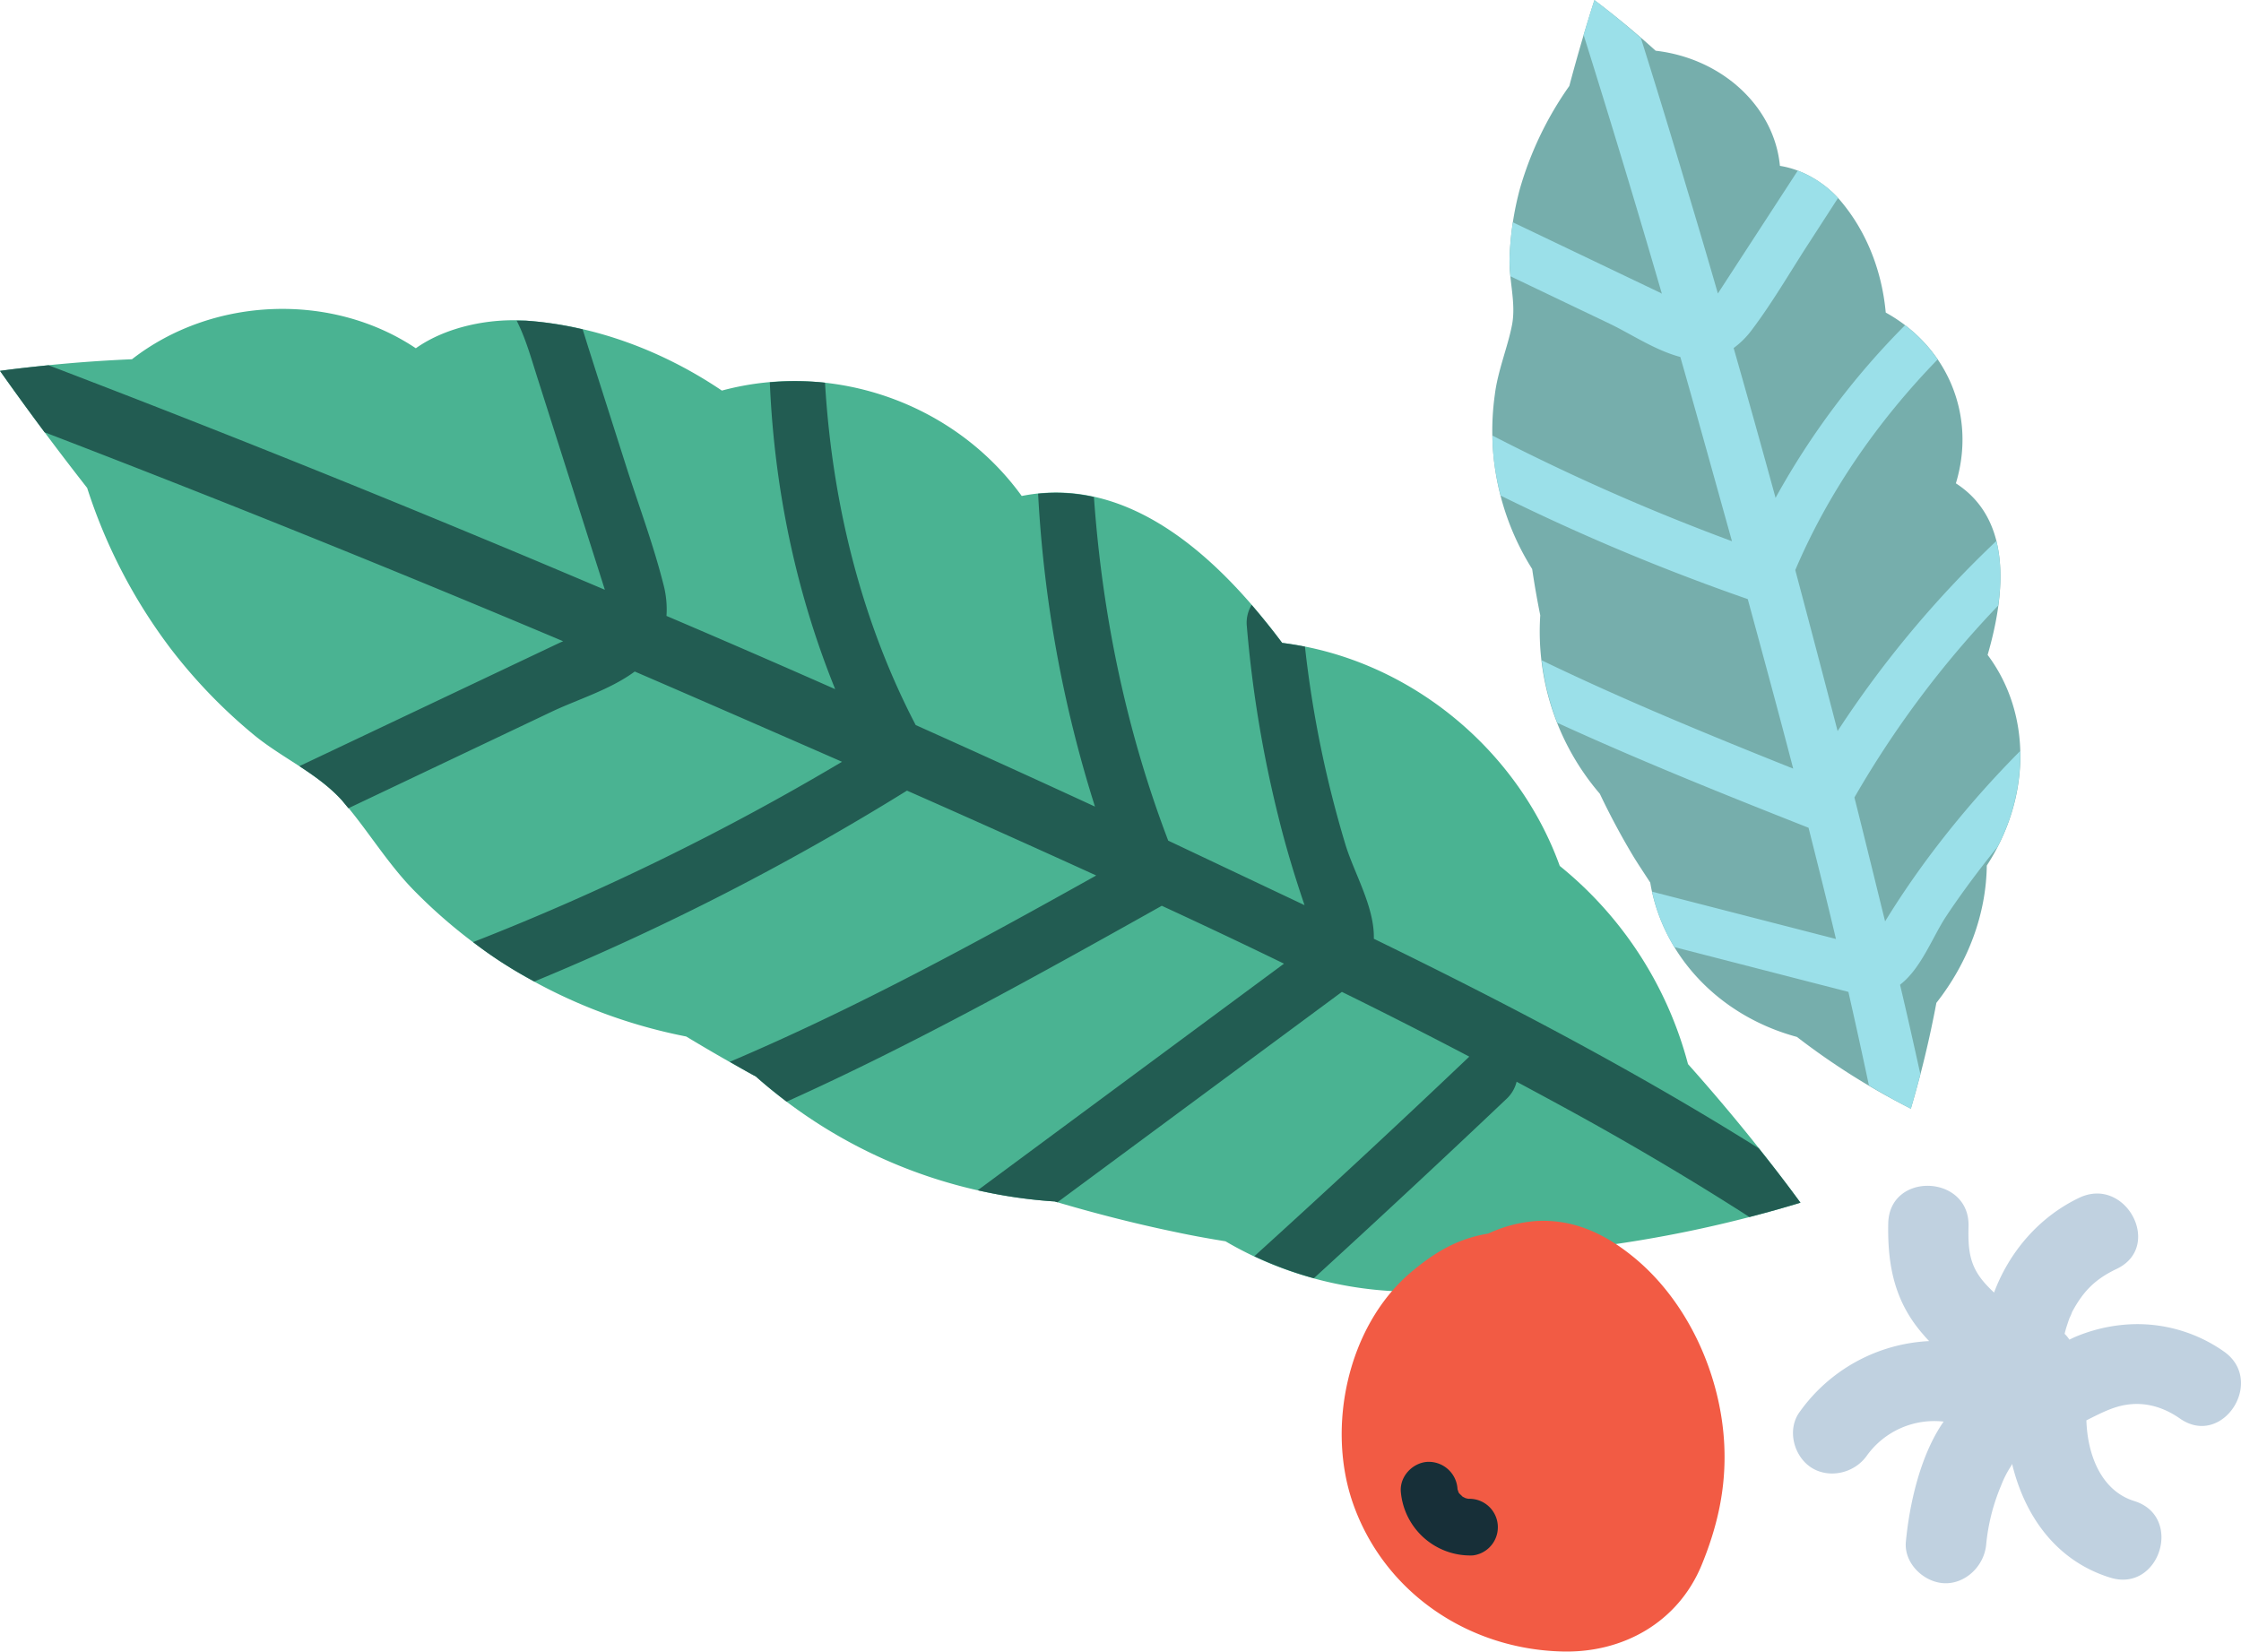 <svg xmlns="http://www.w3.org/2000/svg" width="1080" height="796" viewBox="0 -0 1080.009 795.924" style=""><g><g data-name="Layer 2"><path d="M364.3 518.8a240.7 240.7 0 0 0 144 60.2c19.2 5.7 38.7 10.7 58.5 14.8 7.9 1.7 15.8 3.1 23.8 4.4 52.3 30.7 119.8 32.8 173.4 3.3a607 607 0 0 0 103.7-21.9c-16.9-23.1-35.1-45.4-54.2-66.8a182.8 182.8 0 0 0-61.8-95.5c-20.5-56.8-73.3-100-133.8-107.5-30.4-40.9-73.6-81.2-125.5-70.8-32.4-44.8-90.8-65.3-144.5-50.8-28-18.9-60.8-31.4-94.5-33.7-17.5-1.2-38.3 2.9-53 13.3-40.7-27.2-98-24.9-136.8 5.3-21.3.9-42.6 2.8-63.6 5.6q20.3 28.7 42 56.4a259.6 259.6 0 0 0 40.2 77.4 254.7 254.7 0 0 0 39.4 41c13.5 11.4 31.5 19.1 43.2 32.2s22 30.8 35.7 44.4a251.3 251.3 0 0 0 45 36 255.1 255.1 0 0 0 85.2 33.4c11.1 6.7 22.2 13.1 33.6 19.3z" fill="#4ab392"></path><path d="M662.1 451.9c.2-15-9.4-31-13.6-44.6a530.8 530.8 0 0 1-19.6-95.7c-3.6-.7-7.3-1.3-11-1.8-4.6-6.2-9.6-12.3-14.7-18.3a16.6 16.6 0 0 0-2.3 10.4 579.2 579.2 0 0 0 15.5 92.9c3.5 14.1 7.7 27.9 12.3 41.4L563 405.1c-19.8-51.9-31.7-107.5-35.8-165.6a83.3 83.3 0 0 0-26.9-1.6 604.5 604.5 0 0 0 27.4 150.8q-43.1-19.9-86.4-39.3c-25.7-49.3-40.2-105.8-43.7-165a139 139 0 0 0-26.6-.2c2.2 52.3 13 102.2 31.5 147.9q-40.5-17.9-81.3-35.3a46.6 46.6 0 0 0-1.5-15.3c-4.8-19-11.7-37.4-17.6-55.8L284 168.9c-1.1-3.4-2.1-6.8-3.2-10.2a169.6 169.6 0 0 0-27.4-4.2H249c4.5 8.8 7.2 18.9 10.4 28.8l32.1 100.9c-19.6-8.3-39.2-16.6-58.8-24.7Q128.6 216.2 23.4 176c-7.8.8-15.6 1.6-23.4 2.7 7 9.9 14.2 19.8 21.5 29.6Q147.2 256.6 271.4 309l-1.6.7-125.5 59.5c7.5 4.9 14.7 10.1 20.5 16.5l3.1 3.8 97.9-46.5c12.4-5.9 28.2-10.6 40.1-19.4 28.4 12.2 94.9 41.3 99.9 43.5A1211.3 1211.3 0 0 1 228 454a194.1 194.1 0 0 0 17.5 12.1c4 2.5 8 4.7 12 6.9a1232.8 1232.8 0 0 0 179.6-92q45.6 20.1 91.2 40.9c-58.1 32.5-116.5 64.3-176.6 89.8 4.2 2.4 8.3 4.8 12.6 7.1 4.7 4.2 9.7 8.2 14.8 12.1 61.3-27.6 121.2-61 180.8-94.4 19.7 9.1 39.4 18.4 58.9 27.9L471.2 573.6a232.1 232.1 0 0 0 37.1 5.4l1.3.4L646.7 478q30.9 15.2 61.4 31.2-51.3 48.8-103.6 96.2a179.3 179.3 0 0 0 28.7 10.6q46.6-42.6 92.8-86.4a16.8 16.8 0 0 0 4.9-8.3c13.2 7.1 26.4 14.2 39.4 21.5 24.7 13.9 49 28.4 72.8 43.7q12.4-3.2 24.6-6.9c-6.5-8.9-13.2-17.6-20.1-26.2-59.8-37.5-122.3-70.2-185.5-101z" fill="#225c52"></path><path d="M742.3 296.5a120.1 120.1 0 0 0 28.7 86c5 10.5 10.5 20.8 16.6 30.9 2.5 4 5.1 7.9 7.7 11.9 5.8 34.9 32.9 64.2 70.7 74.4a343.7 343.7 0 0 0 54.9 34.6 510.9 510.9 0 0 0 12.3-51c15.6-19.9 24-43.1 24.3-66.2 21.2-32.5 21.8-72.9.4-101.5 8.7-30 11.8-65.2-15.3-82.7 9.9-32.5-3.8-65.7-33.8-82.3-1.8-19.7-9-38.8-21.9-54-6.7-7.9-17.5-14.9-29.1-16.7-2.7-28.6-27.9-51.8-59.9-55.5-9.4-8.5-19.3-16.7-29.5-24.4-4.4 13.7-8.4 27.5-12.1 41.4a164.9 164.9 0 0 0-23.8 49.5 146.2 146.2 0 0 0-5 33.8c-.3 10.5 3.2 21.3 1.2 31.8s-6.9 22.2-8.3 33.7a125 125 0 0 0 18 84c1.1 7.5 2.4 14.9 3.9 22.3z" fill="#76aeac"></path><path d="M973.6 361.9a475.1 475.1 0 0 0-44.7 51.9c-7.3 9.9-14.1 19.9-20.4 30.2-.2-.6-9.9-40.4-14.8-59.7a479.5 479.5 0 0 1 69.3-92.5c1.5-10.8 1.5-21.5-.9-31.1a508.4 508.4 0 0 0-76.5 91.6q-10.1-38.9-20.4-77.6c15.7-36.9 39.2-71.2 68.6-101.5a72 72 0 0 0-15.7-16.5 372.7 372.7 0 0 0-62.4 83.2q-9.9-36.2-20.2-72.2a41.8 41.8 0 0 0 9.1-9.2c9.9-13.2 18.2-27.6 27.1-41.3l14.1-21.8a51 51 0 0 0-19.4-13.2l-38.5 59.2q-7.5-26-15.3-51.8-10.6-35.7-21.8-71.3C783.6 12 776.1 5.8 768.4 0c-1.8 5.6-3.5 11.2-5.2 16.8q19.5 62.1 37.7 124.7l-1.3-.7-70.5-33.7a151.4 151.4 0 0 0-1.6 17.6c0 2.8.2 5.6.4 8.4l47.9 22.9c10.4 5 21.9 12.8 34 16 7.2 25 23.6 84.3 24.9 88.8a1039.7 1039.7 0 0 1-115.4-50.9 97.7 97.7 0 0 0 1 14.4 137.7 137.7 0 0 0 2.9 14.5 1037.3 1037.3 0 0 0 119.1 49.9c7.4 27.2 14.8 54.4 21.9 81.7-41-16.4-81.9-33.2-121.2-52.2a124.1 124.1 0 0 0 7.5 30.1c39.5 18.1 80.3 34.5 121.1 50.6 4.5 17.9 9 35.7 13.2 53.6l-88.6-22.8a87.4 87.4 0 0 0 10.7 26.7l83.9 21.6c3.4 15 6.7 30 9.9 45.1 6.6 3.9 13.3 7.7 20.2 11.2 1.6-5.5 3.1-11.1 4.6-16.6-3.2-14.4-6.4-28.8-9.8-43.1l.3-.3c10-7.9 15.3-22.7 21.9-32.7s15.9-22.6 24.7-33.4a95.6 95.6 0 0 0 11-46.3z" fill="#9be0e9"></path><g><path d="M651.9 724.1c15 43.4 55.9 70.8 101.2 71.8 29.2.7 55.5-14.1 66.9-41.5 7.7-18.7 11.9-37.2 11-57.6-1.5-34.3-17.8-70.5-45-92-13.2-10.5-28-17.3-45.3-16.4a66 66 0 0 0-23.5 6.1c-14.9 2.4-26.2 9.2-38 19.3-29.7 25.8-39.9 73.7-27.3 110.3z" fill="#f25b44"></path><path d="M675.1 718.9a33.6 33.6 0 0 0 34.7 30.7 13.7 13.7 0 0 0-1.4-27.3h-.8l-1.3-.3-1-.5-.4-.2-.3-.3c-.5-.5-1.1-1-1.5-1.5l-.3-.6c-.4-2.3-.1.7-.3-.8s-.1-.6-.1-.3v-.5a13.9 13.9 0 0 0-14.4-12.8c-7.2.4-13.5 7-12.9 14.4z" fill="#172f38"></path></g><path d="M1002.1 577.2c-19.5 9.3-33.8 26.2-41.1 45.7-1.3-1.2-2.5-2.4-3.7-3.7-8.1-8.7-8.9-16.5-8.6-28.4.5-24.8-38.1-26.3-38.7-1.3-.4 20.5 3.1 38.1 17.1 53.9.8 1 1.7 1.9 2.6 2.9a81.4 81.4 0 0 0-62.5 34.3c-6.1 8.5-2.7 21.3 5.8 26.7s20.6 2.8 26.7-5.8a40 40 0 0 1 37-16.4c-11.6 16.6-16.6 40.9-18.2 57.9-1 10.4 8.7 19.7 18.7 20s19-8.2 20-18.6a96.3 96.3 0 0 1 7.2-28.5 49 49 0 0 1 4.8-9.4l.5-1c6 24.9 21.1 46.7 47.3 54.8 23.8 7.4 35.4-29.5 11.6-36.9-16.1-5-22.6-22.5-23.1-38.9 6.2-3.1 12.2-6.3 18.6-7.4 9.6-1.7 18.6 1 26.6 6.6 20.5 14.2 41.4-18.4 20.9-32.5a72.5 72.5 0 0 0-46.5-12.9 78.1 78.1 0 0 0-25.5 6.2l-2.3 1.1a15.6 15.6 0 0 0-2.3-2.8c.3-1.2.6-2.4 1-3.6s.9-2.8 1.4-4.1a20.3 20.3 0 0 0 1.2-2.8c5.5-10.3 11.4-16 21.5-20.8 22.5-10.7 4.5-44.9-18-34.3z" fill="#c0d1e0"></path></g></g></svg>